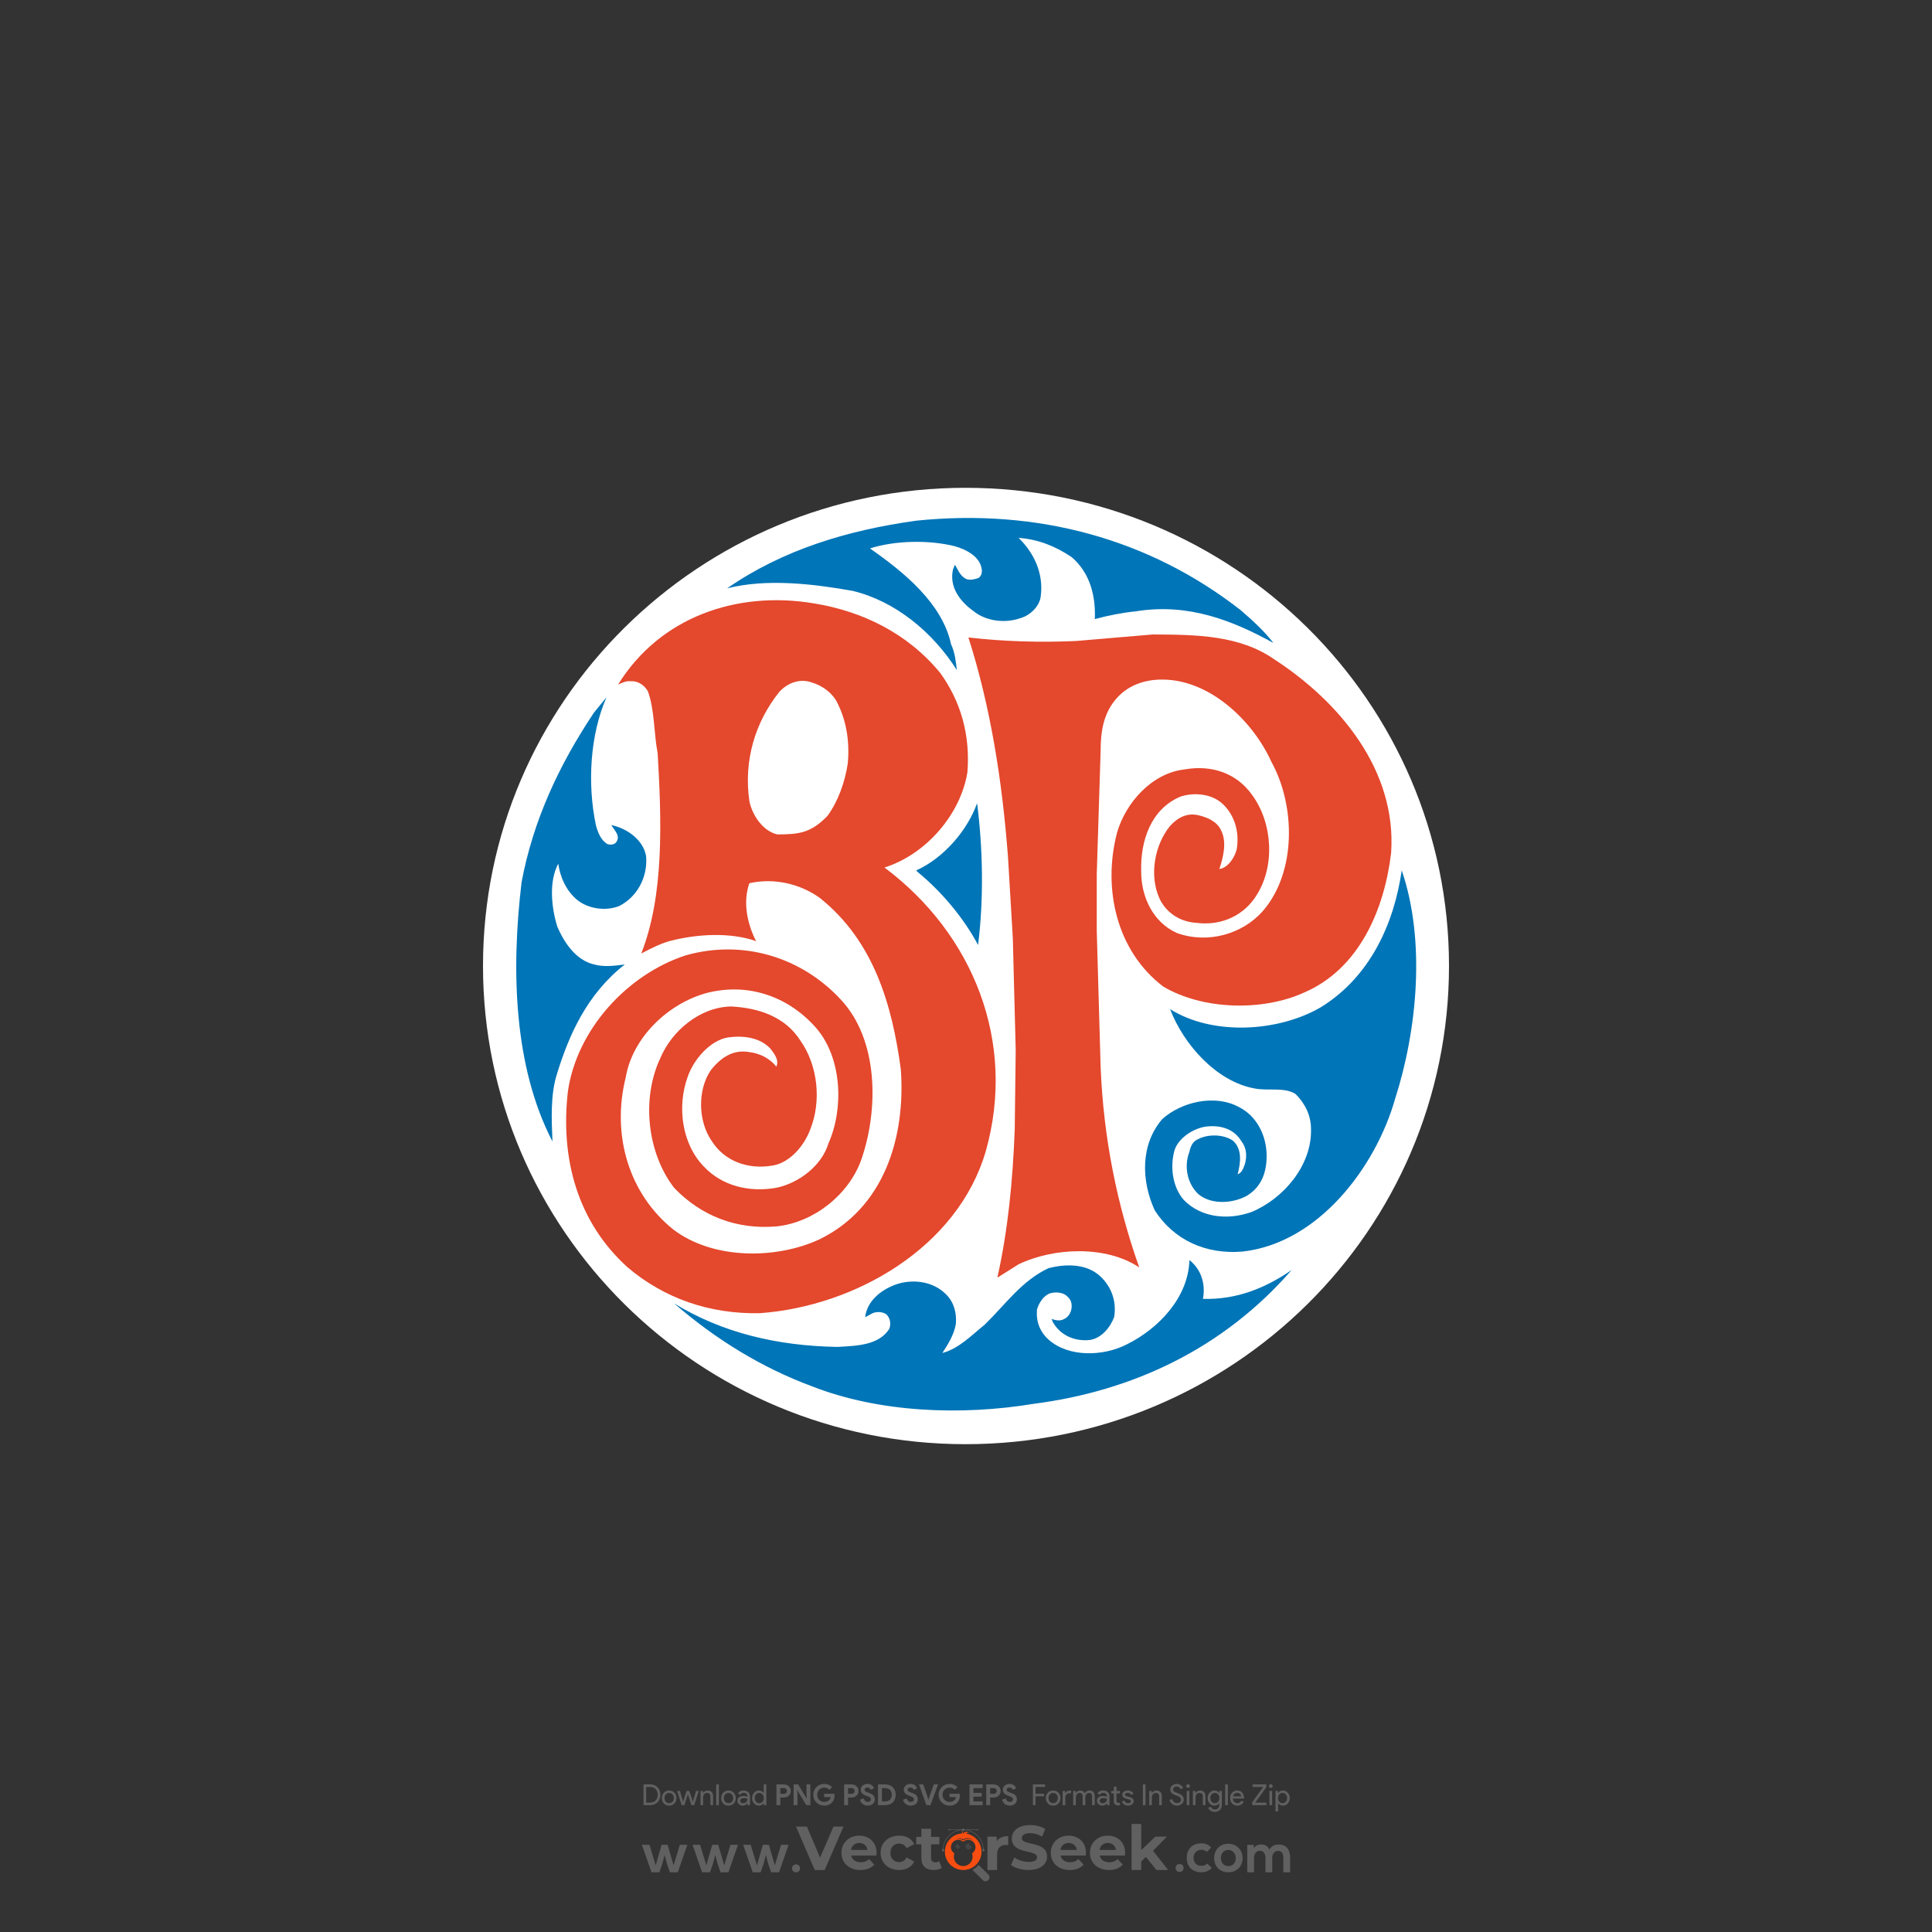 <?xml version="1.0" encoding="iso-8859-1"?>
<!-- Generator: Adobe Illustrator 25.2.0, SVG Export Plug-In . SVG Version: 6.00 Build 0)  -->
<svg version="1.1" id="Layer_1" xmlns="http://www.w3.org/2000/svg" xmlns:xlink="http://www.w3.org/1999/xlink" x="0px" y="0px"
	 viewBox="0 0 1000 1000" style="enable-background:new 0 0 1000 1000;" xml:space="preserve">
<rect x="0" y="0" width="1000" height="1000" fill="#333333" stroke="none"/>
<g id="watermark">
	<g>
		<g>
			<g>
				<g>
					<polygon style="fill:#606060;" points="436.588,945.438 426.857,967.917 421.719,967.917 412.021,945.438 417.641,945.438 
						424.481,961.495 431.417,945.438 					"/>
				</g>
				<g>
					<path style="fill:#606060;" d="M453.638,960.435h-13.07c0.481,2.152,2.312,3.468,4.946,3.468c1.83,0,3.147-0.546,4.335-1.67
						l2.665,2.89c-1.606,1.831-4.014,2.794-7.129,2.794c-5.973,0-9.859-3.757-9.859-8.896c0-5.17,3.95-8.895,9.217-8.895
						c5.073,0,8.992,3.404,8.992,8.96C453.734,959.472,453.67,960.018,453.638,960.435 M440.503,957.513h8.51
						c-0.354-2.184-1.992-3.597-4.239-3.597C442.494,953.916,440.856,955.297,440.503,957.513"/>
				</g>
				<g>
					<path style="fill:#606060;" d="M455.787,959.022c0-5.202,4.014-8.895,9.634-8.895c3.629,0,6.487,1.574,7.739,4.4l-3.886,2.087
						c-0.932-1.638-2.312-2.376-3.886-2.376c-2.537,0-4.528,1.766-4.528,4.785c0,3.019,1.991,4.785,4.528,4.785
						c1.574,0,2.954-0.707,3.886-2.376l3.886,2.119c-1.252,2.762-4.111,4.367-7.739,4.367
						C459.801,967.917,455.787,964.225,455.787,959.022"/>
				</g>
				<g>
					<path style="fill:#606060;" d="M487.449,966.826c-1.028,0.739-2.537,1.092-4.079,1.092c-4.078,0-6.455-2.087-6.455-6.198
						v-7.097h-2.666v-3.854h2.666v-4.206h5.01v4.206h4.303v3.854h-4.303v7.033c0,1.477,0.802,2.28,2.151,2.28
						c0.738,0,1.477-0.224,2.023-0.642L487.449,966.826z"/>
				</g>
			</g>
			<g>
				<path style="fill:#606060;" d="M521.829,950.383v4.624c-0.417-0.032-0.738-0.064-1.124-0.064c-2.761,0-4.592,1.509-4.592,4.817
					v8.157h-5.01V950.64h4.785v2.28C517.109,951.25,519.164,950.383,521.829,950.383"/>
			</g>
			<g>
				<path style="fill:#606060;" d="M523.274,965.316l1.766-3.918c1.895,1.381,4.721,2.344,7.418,2.344
					c3.083,0,4.335-1.028,4.335-2.409c0-4.207-13.07-1.316-13.07-9.666c0-3.821,3.083-7.001,9.473-7.001
					c2.826,0,5.716,0.674,7.804,1.991l-1.606,3.95c-2.087-1.188-4.239-1.766-6.23-1.766c-3.083,0-4.271,1.156-4.271,2.569
					c0,4.143,13.07,1.284,13.07,9.538c0,3.758-3.115,6.969-9.537,6.969C528.861,967.917,525.265,966.858,523.274,965.316"/>
			</g>
			<g>
				<path style="fill:#606060;" d="M562,960.435h-13.07c0.481,2.152,2.312,3.468,4.946,3.468c1.83,0,3.147-0.546,4.335-1.67
					l2.666,2.89c-1.606,1.831-4.014,2.794-7.129,2.794c-5.973,0-9.859-3.757-9.859-8.896c0-5.17,3.95-8.895,9.216-8.895
					c5.074,0,8.992,3.404,8.992,8.96C562.097,959.472,562.032,960.018,562,960.435 M548.865,957.513h8.51
					c-0.353-2.184-1.991-3.597-4.239-3.597C550.856,953.916,549.219,955.297,548.865,957.513"/>
			</g>
			<g>
				<path style="fill:#606060;" d="M582.261,960.435h-13.07c0.481,2.152,2.312,3.468,4.945,3.468c1.831,0,3.147-0.546,4.335-1.67
					l2.666,2.89c-1.606,1.831-4.014,2.794-7.129,2.794c-5.973,0-9.859-3.757-9.859-8.896c0-5.17,3.95-8.895,9.217-8.895
					c5.074,0,8.992,3.404,8.992,8.96C582.358,959.472,582.294,960.018,582.261,960.435 M569.127,957.513h8.51
					c-0.353-2.184-1.991-3.597-4.239-3.597C571.118,953.916,569.48,955.297,569.127,957.513"/>
			</g>
			<g>
				<polygon style="fill:#606060;" points="593.114,961.141 590.705,963.518 590.705,967.917 585.696,967.917 585.696,944.09 
					590.705,944.09 590.705,957.577 598.027,950.64 604,950.64 596.807,957.962 604.642,967.917 598.573,967.917 				"/>
			</g>
			<g>
				<path style="fill:#606060;" d="M511.552,970.267L511.552,970.267l-5.005-5.005c-0.762,0.89-1.668,1.651-2.684,2.247
					c-0.162,0.12-0.326,0.238-0.495,0.348l5.297,5.297c0.797,0.797,2.09,0.797,2.888,0
					C512.349,972.357,512.349,971.064,511.552,970.267"/>
			</g>
			<g>
				<path style="fill:#F84D10;" d="M499.972,949.065c0.386-0.303,0.866-0.492,1.395-0.492c0.073,0,0.146,0.004,0.217,0.01
					c-0.375-0.274-0.837-0.436-1.337-0.436c-0.691,0-1.301,0.315-1.718,0.802c-0.089,0-0.175,0.01-0.264,0.013
					c0.069-0.134,0.112-0.284,0.112-0.446c0-0.409-0.25-0.76-0.605-0.908c0.152,0.221,0.242,0.489,0.242,0.778
					c0,0.214-0.053,0.415-0.141,0.596c-4.918,0.351-8.802,4.442-8.802,9.45c0,5.238,4.246,9.484,9.485,9.484
					c5.239,0,9.485-4.246,9.485-9.484C508.042,953.676,504.537,949.75,499.972,949.065 M496.471,951.536
					c0.761,0,1.477,0.196,2.099,0.541c0.654-0.428,1.435-0.677,2.273-0.677c1.244,0,2.359,0.547,3.121,1.411
					c-0.762-0.664-1.757-1.067-2.847-1.067c-0.785,0-1.523,0.21-2.159,0.576c-0.139,0.08-0.273,0.167-0.401,0.262
					c-0.114-0.083-0.233-0.163-0.357-0.235c-0.646-0.383-1.4-0.602-2.205-0.602c-0.525,0-1.028,0.094-1.495,0.266
					C495.092,951.708,495.762,951.536,496.471,951.536 M503.101,959.31c0.201,0.533,0.316,1.109,0.316,1.713
					c0,2.685-2.176,4.86-4.861,4.86c-2.684,0-4.86-2.176-4.86-4.86c0-0.604,0.115-1.179,0.316-1.713
					c-1.085-0.668-1.811-1.863-1.811-3.23c0-2.095,1.699-3.794,3.794-3.794c0.988,0,1.886,0.381,2.561,1
					c0.675-0.619,1.572-1,2.561-1c2.095,0,3.794,1.699,3.794,3.794C504.912,957.447,504.186,958.642,503.101,959.31"/>
			</g>
			<g>
				<path style="fill:#444444;" d="M502.916,955.745c0,0.87-0.706,1.576-1.576,1.576c-0.869,0-1.576-0.707-1.576-1.576
					c0-0.869,0.706-1.576,1.576-1.576c0.177,0,0.344,0.03,0.503,0.082c-0.052,0.109-0.079,0.231-0.079,0.358
					c0,0.478,0.387,0.865,0.865,0.865c0.088,0,0.174-0.013,0.256-0.038C502.904,955.535,502.916,955.639,502.916,955.745"/>
			</g>
			<g>
				<path style="fill:#444444;" d="M496.947,955.745c0,0.658-0.534,1.192-1.192,1.192c-0.658,0-1.192-0.534-1.192-1.192
					s0.534-1.192,1.192-1.192c0.133,0,0.26,0.022,0.38,0.062c-0.04,0.082-0.06,0.175-0.06,0.271c0,0.361,0.293,0.654,0.654,0.654
					c0.067,0,0.132-0.01,0.193-0.029C496.938,955.586,496.947,955.665,496.947,955.745"/>
			</g>
			<g>
				<g>
					<g>
						<rect x="487.589" y="957.09" style="fill:#606060;" width="1.077" height="1.077"/>
					</g>
					<g>
						<rect x="508.448" y="957.09" style="fill:#606060;" width="1.077" height="1.077"/>
					</g>
					<g>
						<path style="fill:#606060;" d="M509.109,957.531h-0.245c0-5.683-4.624-10.307-10.307-10.307
							c-5.683,0-10.307,4.624-10.307,10.307h-0.245c0-2.819,1.098-5.468,3.091-7.461c1.993-1.993,4.643-3.091,7.461-3.091
							c2.819,0,5.469,1.098,7.462,3.091C508.011,952.062,509.109,954.712,509.109,957.531"/>
					</g>
				</g>
				<g>
					<rect x="498.018" y="946.562" style="fill:#606060;" width="1.077" height="1.077"/>
				</g>
				<g>
					<rect x="491.163" y="946.979" style="fill:#606060;" width="14.788" height="0.245"/>
				</g>
				<g>
					<path style="fill:#606060;" d="M491.555,947.15c0,0.189-0.153,0.343-0.343,0.343c-0.189,0-0.343-0.154-0.343-0.343
						s0.153-0.343,0.343-0.343C491.401,946.807,491.555,946.961,491.555,947.15"/>
				</g>
				<g>
					<path style="fill:#606060;" d="M506.293,947.15c0,0.189-0.153,0.343-0.343,0.343c-0.189,0-0.343-0.154-0.343-0.343
						s0.153-0.343,0.343-0.343C506.14,946.807,506.293,946.961,506.293,947.15"/>
				</g>
			</g>
		</g>
		<g>
			<path style="fill:#606060;" d="M612.624,966.854c0,2.729-4.136,2.729-4.136,0C608.487,964.128,612.624,964.128,612.624,966.854z"
				/>
		</g>
		<g>
			<g>
				<g>
					<path style="fill:#606060;" d="M345.544,954.85l3.102,10.653l3.246-10.653h3.877l-4.94,14.245h-4.078l-1.465-4.193l-1.264-4.74
						l-1.263,4.74l-1.465,4.193h-4.078l-4.968-14.245h3.905l3.246,10.653l3.073-10.653H345.544z"/>
				</g>
				<g>
					<path style="fill:#606060;" d="M371.748,954.85l3.102,10.653l3.246-10.653h3.877l-4.94,14.245h-4.078l-1.465-4.193l-1.263-4.74
						l-1.264,4.74l-1.465,4.193h-4.078l-4.968-14.245h3.905l3.246,10.653l3.073-10.653H371.748z"/>
				</g>
				<g>
					<path style="fill:#606060;" d="M397.952,954.85l3.102,10.653l3.246-10.653h3.877l-4.94,14.245h-4.078l-1.465-4.193l-1.264-4.74
						l-1.263,4.74l-1.465,4.193h-4.078l-4.968-14.245h3.905l3.246,10.653l3.073-10.653H397.952z"/>
				</g>
			</g>
			<g>
				<path style="fill:#606060;" d="M414.089,967.048c0,2.729-4.136,2.729-4.136,0C409.953,964.321,414.089,964.321,414.089,967.048z
					"/>
			</g>
			<g>
				<path style="fill:#606060;" d="M627.243,966.854c-1.637,1.609-3.358,2.24-5.455,2.24c-4.106,0-7.525-2.469-7.525-7.494
					c0-5.025,3.419-7.497,7.525-7.497c2.011,0,3.561,0.575,5.112,2.097l-2.212,2.327c-0.832-0.748-1.866-1.12-2.841-1.12
					c-2.355,0-4.078,1.723-4.078,4.193c0,2.698,1.838,4.134,4.02,4.134c1.12,0,2.24-0.316,3.101-1.176L627.243,966.854z"/>
			</g>
			<g>
				<path style="fill:#606060;" d="M643.159,961.715c0,4.078-2.785,7.38-7.38,7.38c-4.595,0-7.352-3.302-7.352-7.38
					c0-4.05,2.815-7.38,7.324-7.38C640.26,954.335,643.159,957.665,643.159,961.715z M631.931,961.715
					c0,2.154,1.293,4.165,3.849,4.165c2.556,0,3.849-2.011,3.849-4.165c0-2.125-1.494-4.193-3.849-4.193
					C633.252,957.522,631.931,959.589,631.931,961.715z"/>
			</g>
			<g>
				<path style="fill:#606060;" d="M655.001,969.094v-7.581c0-1.868-0.977-3.561-2.902-3.561c-1.894,0-3.014,1.693-3.014,3.561
					v7.581h-3.505v-14.186h3.246l0.26,1.723c0.746-1.436,2.383-1.952,3.732-1.952c1.695,0,3.391,0.69,4.193,2.642
					c1.265-2.011,2.902-2.586,4.74-2.586c4.02,0,6.002,2.472,6.002,6.72v7.639h-3.505v-7.639c0-1.866-0.774-3.447-2.67-3.447
					c-1.894,0-3.073,1.637-3.073,3.505v7.581H655.001z"/>
			</g>
		</g>
	</g>
	<g>
		<path style="fill:#606060;" d="M333.081,934.351v-10.75h3.288c1.642,0,2.96,0.495,3.956,1.486s1.494,2.287,1.494,3.889
			c0,1.611-0.498,2.91-1.494,3.896c-0.996,0.985-2.314,1.479-3.956,1.479H333.081z M334.462,924.922v8.107h1.907
			c1.251,0,2.237-0.357,2.958-1.073s1.081-1.709,1.081-2.98c0-1.262-0.36-2.252-1.081-2.973s-1.707-1.081-2.958-1.081H334.462z"/>
		<path style="fill:#606060;" d="M342.57,930.672c0-1.131,0.355-2.066,1.066-2.808c0.721-0.74,1.626-1.111,2.718-1.111
			c1.091,0,1.992,0.371,2.703,1.111c0.721,0.741,1.081,1.677,1.081,2.808c0,1.142-0.36,2.077-1.081,2.808
			c-0.711,0.741-1.612,1.111-2.703,1.111c-1.091,0-1.997-0.37-2.718-1.111C342.925,932.739,342.57,931.804,342.57,930.672z
			 M343.952,930.672c0,0.791,0.23,1.432,0.69,1.922s1.031,0.736,1.712,0.736s1.251-0.246,1.711-0.736s0.691-1.131,0.691-1.922
			c0-0.78-0.23-1.416-0.691-1.906c-0.471-0.501-1.041-0.751-1.711-0.751c-0.671,0-1.241,0.25-1.712,0.751
			C344.182,929.256,343.952,929.892,343.952,930.672z"/>
		<path style="fill:#606060;" d="M361.668,926.993l-2.372,7.357h-1.412l-1.832-5.646l-1.817,5.646h-1.396l-2.372-7.357h1.441
			l1.637,5.556h0.015l1.817-5.556h1.426l1.817,5.556h0.015l1.622-5.556H361.668z"/>
		<path style="fill:#606060;" d="M362.569,926.993h1.321v1.021h0.06c0.21-0.36,0.533-0.661,0.968-0.901s0.888-0.36,1.359-0.36
			c0.901,0,1.594,0.258,2.08,0.773c0.485,0.516,0.728,1.249,0.728,2.2v4.624h-1.381v-4.534c-0.03-1.201-0.636-1.802-1.816-1.802
			c-0.551,0-1.011,0.223-1.381,0.668c-0.371,0.445-0.556,0.979-0.556,1.599v4.069h-1.381V926.993z"/>
		<path style="fill:#606060;" d="M372.088,923.601v10.75h-1.381v-10.75H372.088z"/>
		<path style="fill:#606060;" d="M373.275,930.672c0-1.131,0.355-2.066,1.066-2.808c0.721-0.74,1.626-1.111,2.718-1.111
			c1.091,0,1.992,0.371,2.703,1.111c0.721,0.741,1.081,1.677,1.081,2.808c0,1.142-0.36,2.077-1.081,2.808
			c-0.711,0.741-1.612,1.111-2.703,1.111c-1.091,0-1.997-0.37-2.718-1.111C373.63,932.739,373.275,931.804,373.275,930.672z
			 M374.656,930.672c0,0.791,0.23,1.432,0.69,1.922s1.031,0.736,1.712,0.736s1.251-0.246,1.711-0.736s0.691-1.131,0.691-1.922
			c0-0.78-0.23-1.416-0.691-1.906c-0.471-0.501-1.041-0.751-1.711-0.751c-0.671,0-1.241,0.25-1.712,0.751
			C374.886,929.256,374.656,929.892,374.656,930.672z"/>
		<path style="fill:#606060;" d="M384.896,926.753c1.021,0,1.827,0.273,2.417,0.818c0.59,0.546,0.886,1.294,0.886,2.245v4.534
			h-1.321v-1.021h-0.06c-0.57,0.841-1.331,1.261-2.282,1.261c-0.811,0-1.489-0.24-2.034-0.721c-0.546-0.48-0.818-1.081-0.818-1.802
			c0-0.761,0.288-1.366,0.863-1.816c0.576-0.451,1.344-0.676,2.305-0.676c0.821,0,1.496,0.15,2.027,0.45v-0.315
			c0-0.48-0.19-0.888-0.57-1.224c-0.381-0.335-0.826-0.503-1.336-0.503c-0.771,0-1.381,0.325-1.832,0.977l-1.216-0.767
			C382.594,927.233,383.585,926.753,384.896,926.753z M383.109,932.099c0,0.36,0.152,0.66,0.458,0.9
			c0.305,0.24,0.663,0.36,1.074,0.36c0.58,0,1.098-0.215,1.554-0.646c0.456-0.43,0.683-0.936,0.683-1.517
			c-0.43-0.34-1.031-0.51-1.802-0.51c-0.561,0-1.028,0.135-1.404,0.405C383.297,931.362,383.109,931.698,383.109,932.099z"/>
		<path style="fill:#606060;" d="M392.764,934.591c-0.961,0-1.787-0.38-2.478-1.141c-0.681-0.771-1.021-1.697-1.021-2.778
			s0.34-2.007,1.021-2.777c0.69-0.761,1.517-1.142,2.478-1.142c0.541,0,1.033,0.115,1.479,0.346s0.789,0.535,1.029,0.916h0.06
			l-0.06-1.021v-3.393h1.381v10.75h-1.321v-1.021h-0.06c-0.24,0.38-0.583,0.686-1.029,0.915
			C393.797,934.476,393.305,934.591,392.764,934.591z M392.989,933.33c0.681,0,1.236-0.246,1.667-0.736
			c0.45-0.49,0.676-1.131,0.676-1.922c0-0.771-0.226-1.406-0.676-1.906c-0.44-0.501-0.996-0.751-1.667-0.751
			c-0.661,0-1.216,0.25-1.667,0.751c-0.451,0.5-0.676,1.136-0.676,1.906c0,0.781,0.225,1.417,0.676,1.907
			C391.773,933.079,392.329,933.33,392.989,933.33z"/>
		<path style="fill:#606060;" d="M401.876,934.351v-10.75h3.784c0.51,0,0.988,0.082,1.434,0.247
			c0.445,0.166,0.833,0.398,1.164,0.698c0.331,0.301,0.591,0.658,0.781,1.074c0.19,0.415,0.286,0.873,0.286,1.373
			c0,0.511-0.095,0.974-0.286,1.39c-0.19,0.415-0.45,0.772-0.781,1.073c-0.33,0.3-0.718,0.533-1.164,0.698s-0.923,0.247-1.434,0.247
			h-1.757v3.949H401.876z M405.689,928.48c0.531,0,0.931-0.15,1.201-0.451c0.271-0.3,0.405-0.646,0.405-1.036
			c0-0.189-0.032-0.375-0.097-0.555c-0.065-0.181-0.166-0.338-0.3-0.474c-0.135-0.135-0.303-0.242-0.503-0.322
			s-0.435-0.12-0.706-0.12h-1.787v2.958H405.689z"/>
		<path style="fill:#606060;" d="M410.764,923.601h2.357l4.324,7.207h0.12l-0.12-2.072v-5.135h2.012v10.75h-2.132l-4.564-7.612
			h-0.12l0.12,2.072v5.54h-1.997V923.601z"/>
		<path style="fill:#606060;" d="M426.574,928.45h5.27c0.03,0.12,0.055,0.265,0.075,0.436c0.02,0.17,0.03,0.34,0.03,0.51
			c0,0.691-0.105,1.342-0.315,1.952c-0.21,0.61-0.541,1.156-0.991,1.637c-0.48,0.511-1.056,0.906-1.727,1.187
			c-0.671,0.279-1.437,0.42-2.297,0.42c-0.781,0-1.517-0.141-2.207-0.42c-0.691-0.28-1.292-0.671-1.802-1.172
			c-0.511-0.5-0.916-1.093-1.216-1.779c-0.3-0.686-0.45-1.434-0.45-2.244s0.15-1.559,0.45-2.245c0.3-0.686,0.706-1.278,1.216-1.779
			c0.51-0.5,1.111-0.891,1.802-1.171c0.69-0.28,1.426-0.42,2.207-0.42c0.871,0,1.649,0.15,2.334,0.45
			c0.686,0.301,1.274,0.716,1.764,1.246l-1.396,1.366c-0.351-0.37-0.741-0.653-1.171-0.848c-0.43-0.195-0.946-0.293-1.546-0.293
			c-0.49,0-0.956,0.088-1.396,0.263c-0.441,0.175-0.826,0.423-1.156,0.743c-0.331,0.32-0.593,0.708-0.789,1.163
			c-0.195,0.456-0.292,0.964-0.292,1.524s0.098,1.068,0.292,1.523c0.195,0.456,0.46,0.844,0.796,1.164s0.723,0.568,1.164,0.743
			s0.911,0.263,1.412,0.263c0.57,0,1.053-0.083,1.449-0.248s0.733-0.377,1.014-0.638c0.2-0.181,0.373-0.408,0.518-0.684
			c0.145-0.274,0.258-0.583,0.338-0.923h-3.378V928.45z"/>
		<path style="fill:#606060;" d="M436.934,934.351v-10.75h3.784c0.51,0,0.988,0.082,1.434,0.247
			c0.445,0.166,0.833,0.398,1.164,0.698c0.331,0.301,0.591,0.658,0.781,1.074c0.19,0.415,0.286,0.873,0.286,1.373
			c0,0.511-0.095,0.974-0.286,1.39c-0.19,0.415-0.45,0.772-0.781,1.073c-0.33,0.3-0.718,0.533-1.164,0.698s-0.923,0.247-1.434,0.247
			h-1.757v3.949H436.934z M440.747,928.48c0.531,0,0.931-0.15,1.201-0.451c0.271-0.3,0.405-0.646,0.405-1.036
			c0-0.189-0.032-0.375-0.097-0.555c-0.065-0.181-0.166-0.338-0.3-0.474c-0.135-0.135-0.303-0.242-0.503-0.322
			s-0.435-0.12-0.706-0.12h-1.787v2.958H440.747z"/>
		<path style="fill:#606060;" d="M449.11,934.591c-0.46,0-0.901-0.065-1.321-0.195s-0.806-0.325-1.156-0.585
			c-0.35-0.261-0.655-0.578-0.916-0.954c-0.261-0.375-0.466-0.812-0.616-1.313l1.907-0.751c0.14,0.541,0.385,0.989,0.736,1.344
			c0.35,0.355,0.811,0.533,1.381,0.533c0.21,0,0.413-0.027,0.608-0.083c0.195-0.055,0.37-0.135,0.525-0.24
			c0.155-0.104,0.278-0.237,0.368-0.397c0.09-0.16,0.135-0.346,0.135-0.556c0-0.2-0.035-0.38-0.105-0.54s-0.188-0.311-0.353-0.451
			c-0.166-0.14-0.381-0.274-0.646-0.405c-0.265-0.13-0.593-0.265-0.983-0.405l-0.661-0.24c-0.29-0.1-0.583-0.234-0.878-0.405
			c-0.295-0.17-0.563-0.375-0.804-0.615s-0.438-0.523-0.593-0.849c-0.155-0.325-0.233-0.693-0.233-1.104
			c0-0.42,0.083-0.813,0.248-1.179c0.165-0.365,0.4-0.686,0.706-0.961c0.305-0.275,0.67-0.49,1.096-0.646
			c0.426-0.155,0.898-0.232,1.419-0.232c0.541,0,1.008,0.072,1.404,0.218c0.396,0.145,0.73,0.33,1.006,0.556
			c0.275,0.225,0.498,0.473,0.668,0.743c0.17,0.27,0.295,0.525,0.375,0.766l-1.787,0.75c-0.1-0.3-0.283-0.57-0.548-0.811
			s-0.628-0.36-1.088-0.36c-0.441,0-0.806,0.103-1.096,0.308c-0.291,0.206-0.436,0.474-0.436,0.804c0,0.32,0.14,0.593,0.42,0.818
			c0.28,0.225,0.726,0.442,1.336,0.653l0.676,0.225c0.43,0.15,0.823,0.323,1.179,0.519c0.355,0.195,0.661,0.428,0.916,0.698
			c0.255,0.27,0.451,0.578,0.585,0.923c0.135,0.346,0.203,0.743,0.203,1.193c0,0.562-0.113,1.044-0.338,1.449
			c-0.226,0.405-0.513,0.738-0.863,0.999c-0.351,0.26-0.746,0.455-1.187,0.585S449.53,934.591,449.11,934.591z"/>
		<path style="fill:#606060;" d="M454.455,923.601h3.633c0.851,0,1.617,0.13,2.297,0.391c0.681,0.26,1.261,0.628,1.742,1.104
			c0.48,0.475,0.848,1.043,1.104,1.704c0.255,0.66,0.383,1.386,0.383,2.177c0,0.801-0.127,1.531-0.383,2.192
			c-0.255,0.66-0.623,1.226-1.104,1.696s-1.061,0.836-1.742,1.096c-0.681,0.261-1.447,0.391-2.297,0.391h-3.633V923.601z
			 M457.999,932.429c0.59,0,1.111-0.083,1.562-0.248c0.45-0.165,0.826-0.397,1.126-0.698c0.3-0.3,0.525-0.662,0.676-1.088
			c0.15-0.426,0.225-0.898,0.225-1.419s-0.075-0.993-0.225-1.419c-0.15-0.426-0.375-0.788-0.676-1.089
			c-0.3-0.3-0.676-0.532-1.126-0.698c-0.451-0.165-0.971-0.247-1.562-0.247h-1.517v6.906H457.999z"/>
		<path style="fill:#606060;" d="M471.391,934.591c-0.46,0-0.901-0.065-1.321-0.195s-0.806-0.325-1.156-0.585
			c-0.35-0.261-0.655-0.578-0.916-0.954c-0.261-0.375-0.466-0.812-0.616-1.313l1.907-0.751c0.14,0.541,0.385,0.989,0.736,1.344
			c0.35,0.355,0.811,0.533,1.381,0.533c0.21,0,0.413-0.027,0.608-0.083c0.195-0.055,0.37-0.135,0.525-0.24
			c0.155-0.104,0.278-0.237,0.368-0.397c0.09-0.16,0.135-0.346,0.135-0.556c0-0.2-0.035-0.38-0.105-0.54s-0.188-0.311-0.353-0.451
			c-0.166-0.14-0.381-0.274-0.646-0.405c-0.265-0.13-0.593-0.265-0.983-0.405l-0.661-0.24c-0.29-0.1-0.583-0.234-0.878-0.405
			c-0.295-0.17-0.563-0.375-0.804-0.615s-0.438-0.523-0.593-0.849c-0.155-0.325-0.233-0.693-0.233-1.104
			c0-0.42,0.083-0.813,0.248-1.179c0.165-0.365,0.4-0.686,0.706-0.961c0.305-0.275,0.67-0.49,1.096-0.646
			c0.426-0.155,0.898-0.232,1.419-0.232c0.541,0,1.008,0.072,1.404,0.218c0.396,0.145,0.73,0.33,1.006,0.556
			c0.275,0.225,0.498,0.473,0.668,0.743c0.17,0.27,0.295,0.525,0.375,0.766l-1.787,0.75c-0.1-0.3-0.283-0.57-0.548-0.811
			s-0.628-0.36-1.088-0.36c-0.441,0-0.806,0.103-1.096,0.308c-0.291,0.206-0.436,0.474-0.436,0.804c0,0.32,0.14,0.593,0.42,0.818
			c0.28,0.225,0.726,0.442,1.336,0.653l0.676,0.225c0.43,0.15,0.823,0.323,1.179,0.519c0.355,0.195,0.661,0.428,0.916,0.698
			c0.255,0.27,0.451,0.578,0.585,0.923c0.135,0.346,0.203,0.743,0.203,1.193c0,0.562-0.113,1.044-0.338,1.449
			c-0.226,0.405-0.513,0.738-0.863,0.999c-0.351,0.26-0.746,0.455-1.187,0.585S471.811,934.591,471.391,934.591z"/>
		<path style="fill:#606060;" d="M475.685,923.601h2.192l2.222,6.471l0.391,1.382h0.12l0.42-1.382l2.312-6.471h2.192l-3.918,10.75
			h-2.132L475.685,923.601z"/>
		<path style="fill:#606060;" d="M491.45,928.45h5.27c0.03,0.12,0.055,0.265,0.075,0.436c0.02,0.17,0.03,0.34,0.03,0.51
			c0,0.691-0.105,1.342-0.315,1.952c-0.21,0.61-0.541,1.156-0.991,1.637c-0.48,0.511-1.056,0.906-1.727,1.187
			c-0.671,0.279-1.437,0.42-2.297,0.42c-0.781,0-1.517-0.141-2.207-0.42c-0.691-0.28-1.292-0.671-1.802-1.172
			c-0.511-0.5-0.916-1.093-1.216-1.779c-0.3-0.686-0.45-1.434-0.45-2.244s0.15-1.559,0.45-2.245c0.3-0.686,0.706-1.278,1.216-1.779
			c0.51-0.5,1.111-0.891,1.802-1.171c0.69-0.28,1.426-0.42,2.207-0.42c0.871,0,1.649,0.15,2.334,0.45
			c0.686,0.301,1.274,0.716,1.764,1.246l-1.396,1.366c-0.351-0.37-0.741-0.653-1.171-0.848c-0.43-0.195-0.946-0.293-1.546-0.293
			c-0.49,0-0.956,0.088-1.396,0.263c-0.441,0.175-0.826,0.423-1.156,0.743c-0.331,0.32-0.593,0.708-0.789,1.163
			c-0.195,0.456-0.292,0.964-0.292,1.524s0.098,1.068,0.292,1.523c0.195,0.456,0.46,0.844,0.796,1.164s0.723,0.568,1.164,0.743
			s0.911,0.263,1.412,0.263c0.57,0,1.053-0.083,1.449-0.248s0.733-0.377,1.014-0.638c0.2-0.181,0.373-0.408,0.518-0.684
			c0.145-0.274,0.258-0.583,0.338-0.923h-3.378V928.45z"/>
		<path style="fill:#606060;" d="M503.837,925.522v2.492h4.309v1.922h-4.309v2.492h4.789v1.922h-6.816v-10.75h6.816v1.922H503.837z"
			/>
		<path style="fill:#606060;" d="M510.487,934.351v-10.75h3.783c0.511,0,0.988,0.082,1.435,0.247
			c0.445,0.166,0.833,0.398,1.163,0.698c0.33,0.301,0.591,0.658,0.781,1.074c0.189,0.415,0.285,0.873,0.285,1.373
			c0,0.511-0.096,0.974-0.285,1.39c-0.19,0.415-0.451,0.772-0.781,1.073c-0.33,0.3-0.718,0.533-1.163,0.698
			c-0.446,0.165-0.924,0.247-1.435,0.247h-1.756v3.949H510.487z M514.301,928.48c0.53,0,0.931-0.15,1.201-0.451
			c0.271-0.3,0.405-0.646,0.405-1.036c0-0.189-0.032-0.375-0.098-0.555c-0.065-0.181-0.165-0.338-0.3-0.474
			c-0.136-0.135-0.303-0.242-0.503-0.322s-0.436-0.12-0.706-0.12h-1.786v2.958H514.301z"/>
		<path style="fill:#606060;" d="M522.664,934.591c-0.461,0-0.9-0.065-1.321-0.195c-0.42-0.13-0.806-0.325-1.156-0.585
			c-0.351-0.261-0.655-0.578-0.916-0.954c-0.26-0.375-0.465-0.812-0.615-1.313l1.907-0.751c0.14,0.541,0.385,0.989,0.735,1.344
			c0.351,0.355,0.811,0.533,1.381,0.533c0.211,0,0.413-0.027,0.608-0.083c0.195-0.055,0.37-0.135,0.525-0.24
			c0.155-0.104,0.278-0.237,0.368-0.397s0.135-0.346,0.135-0.556c0-0.2-0.035-0.38-0.104-0.54c-0.07-0.16-0.188-0.311-0.354-0.451
			c-0.165-0.14-0.38-0.274-0.646-0.405c-0.266-0.13-0.593-0.265-0.983-0.405l-0.66-0.24c-0.291-0.1-0.584-0.234-0.879-0.405
			c-0.295-0.17-0.562-0.375-0.803-0.615s-0.438-0.523-0.594-0.849s-0.232-0.693-0.232-1.104c0-0.42,0.083-0.813,0.248-1.179
			s0.4-0.686,0.705-0.961c0.306-0.275,0.671-0.49,1.097-0.646c0.425-0.155,0.898-0.232,1.419-0.232c0.54,0,1.008,0.072,1.403,0.218
			c0.396,0.145,0.73,0.33,1.006,0.556c0.275,0.225,0.498,0.473,0.668,0.743c0.171,0.27,0.296,0.525,0.376,0.766l-1.787,0.75
			c-0.1-0.3-0.282-0.57-0.548-0.811s-0.628-0.36-1.089-0.36c-0.44,0-0.806,0.103-1.096,0.308c-0.29,0.206-0.436,0.474-0.436,0.804
			c0,0.32,0.141,0.593,0.421,0.818c0.28,0.225,0.726,0.442,1.336,0.653l0.676,0.225c0.43,0.15,0.823,0.323,1.179,0.519
			c0.354,0.195,0.66,0.428,0.916,0.698c0.255,0.27,0.45,0.578,0.585,0.923c0.136,0.346,0.203,0.743,0.203,1.193
			c0,0.562-0.113,1.044-0.338,1.449c-0.226,0.405-0.514,0.738-0.863,0.999c-0.351,0.26-0.746,0.455-1.187,0.585
			S523.085,934.591,522.664,934.591z"/>
		<path style="fill:#606060;" d="M535.996,929.741v4.609h-1.381v-10.75h6.276v1.321h-4.896v3.528h4.415v1.291H535.996z"/>
		<path style="fill:#606060;" d="M541.341,930.672c0-1.131,0.355-2.066,1.066-2.808c0.721-0.74,1.627-1.111,2.718-1.111
			s1.991,0.371,2.702,1.111c0.721,0.741,1.081,1.677,1.081,2.808c0,1.142-0.36,2.077-1.081,2.808
			c-0.711,0.741-1.611,1.111-2.702,1.111s-1.997-0.37-2.718-1.111C541.696,932.739,541.341,931.804,541.341,930.672z
			 M542.723,930.672c0,0.791,0.23,1.432,0.69,1.922c0.461,0.49,1.031,0.736,1.712,0.736s1.251-0.246,1.712-0.736
			c0.46-0.49,0.69-1.131,0.69-1.922c0-0.78-0.23-1.416-0.69-1.906c-0.471-0.501-1.042-0.751-1.712-0.751
			c-0.671,0-1.241,0.25-1.712,0.751C542.953,929.256,542.723,929.892,542.723,930.672z"/>
		<path style="fill:#606060;" d="M551.4,934.351h-1.381v-7.357h1.321v1.201h0.06c0.141-0.39,0.429-0.723,0.863-0.998
			c0.436-0.275,0.864-0.413,1.284-0.413c0.4,0,0.74,0.061,1.021,0.181l-0.42,1.336c-0.17-0.07-0.44-0.105-0.811-0.105
			c-0.521,0-0.974,0.211-1.359,0.631c-0.385,0.421-0.578,0.911-0.578,1.472V934.351z"/>
		<path style="fill:#606060;" d="M556.851,934.351h-1.381v-7.357h1.321v1.021h0.06c0.211-0.36,0.533-0.661,0.969-0.901
			s0.868-0.36,1.299-0.36c0.54,0,1.016,0.126,1.427,0.376c0.41,0.25,0.71,0.596,0.9,1.036c0.61-0.941,1.456-1.412,2.537-1.412
			c0.851,0,1.507,0.261,1.967,0.781c0.461,0.521,0.691,1.261,0.691,2.222v4.595h-1.382v-4.384c0-0.691-0.125-1.188-0.375-1.494
			s-0.671-0.458-1.262-0.458c-0.53,0-0.976,0.226-1.336,0.676s-0.54,0.98-0.54,1.591v4.069h-1.382v-4.384
			c0-0.691-0.125-1.188-0.375-1.494c-0.251-0.306-0.671-0.458-1.262-0.458c-0.53,0-0.976,0.226-1.336,0.676s-0.541,0.98-0.541,1.591
			V934.351z"/>
		<path style="fill:#606060;" d="M570.979,926.753c1.021,0,1.826,0.273,2.417,0.818c0.591,0.546,0.886,1.294,0.886,2.245v4.534
			h-1.321v-1.021h-0.06c-0.571,0.841-1.332,1.261-2.282,1.261c-0.812,0-1.489-0.24-2.035-0.721c-0.545-0.48-0.818-1.081-0.818-1.802
			c0-0.761,0.288-1.366,0.864-1.816c0.575-0.451,1.344-0.676,2.305-0.676c0.82,0,1.496,0.15,2.026,0.45v-0.315
			c0-0.48-0.19-0.888-0.57-1.224c-0.381-0.335-0.826-0.503-1.336-0.503c-0.771,0-1.382,0.325-1.832,0.977l-1.217-0.767
			C568.677,927.233,569.668,926.753,570.979,926.753z M569.192,932.099c0,0.36,0.152,0.66,0.458,0.9s0.663,0.36,1.073,0.36
			c0.581,0,1.099-0.215,1.555-0.646c0.455-0.43,0.683-0.936,0.683-1.517c-0.431-0.34-1.031-0.51-1.802-0.51
			c-0.561,0-1.028,0.135-1.403,0.405C569.38,931.362,569.192,931.698,569.192,932.099z"/>
		<path style="fill:#606060;" d="M578.607,934.471c-0.601,0-1.099-0.186-1.494-0.556s-0.599-0.886-0.608-1.546v-4.114h-1.291v-1.262
			h1.291v-2.252h1.382v2.252h1.802v1.262h-1.802v3.663c0,0.491,0.095,0.824,0.285,0.999c0.189,0.175,0.405,0.263,0.646,0.263
			c0.11,0,0.218-0.013,0.322-0.038c0.105-0.024,0.203-0.058,0.293-0.098l0.436,1.231
			C579.508,934.405,579.088,934.471,578.607,934.471z"/>
		<path style="fill:#606060;" d="M586.788,932.309c0,0.641-0.28,1.182-0.841,1.622c-0.561,0.439-1.266,0.66-2.116,0.66
			c-0.741,0-1.392-0.192-1.952-0.578c-0.561-0.385-0.961-0.894-1.201-1.523l1.231-0.526c0.18,0.441,0.442,0.784,0.788,1.029
			c0.345,0.245,0.723,0.367,1.134,0.367c0.44,0,0.808-0.095,1.104-0.285c0.295-0.189,0.442-0.415,0.442-0.676
			c0-0.47-0.36-0.815-1.081-1.036l-1.261-0.314c-1.432-0.36-2.147-1.052-2.147-2.072c0-0.671,0.272-1.209,0.818-1.614
			s1.244-0.608,2.095-0.608c0.65,0,1.238,0.155,1.764,0.466c0.526,0.311,0.894,0.726,1.104,1.246l-1.23,0.511
			c-0.141-0.311-0.368-0.553-0.684-0.729c-0.315-0.175-0.668-0.263-1.059-0.263c-0.36,0-0.683,0.09-0.968,0.271
			c-0.285,0.18-0.429,0.4-0.429,0.66c0,0.421,0.396,0.721,1.187,0.901l1.111,0.285C586.058,930.462,586.788,931.197,586.788,932.309
			z"/>
		<path style="fill:#606060;" d="M592.913,934.351h-1.381v-10.75h1.381V934.351z"/>
		<path style="fill:#606060;" d="M594.835,926.993h1.321v1.021h0.06c0.211-0.36,0.533-0.661,0.969-0.901s0.889-0.36,1.359-0.36
			c0.9,0,1.594,0.258,2.079,0.773s0.729,1.249,0.729,2.2v4.624h-1.382v-4.534c-0.03-1.201-0.636-1.802-1.816-1.802
			c-0.551,0-1.012,0.223-1.382,0.668s-0.556,0.979-0.556,1.599v4.069h-1.381V926.993z"/>
		<path style="fill:#606060;" d="M612.702,931.482c0,0.941-0.346,1.697-1.036,2.268c-0.701,0.561-1.552,0.841-2.553,0.841
			c-0.891,0-1.677-0.26-2.357-0.78s-1.151-1.231-1.411-2.133l1.321-0.54c0.09,0.32,0.215,0.61,0.375,0.871
			c0.16,0.26,0.348,0.482,0.563,0.668c0.215,0.186,0.453,0.33,0.713,0.436c0.261,0.104,0.535,0.157,0.826,0.157
			c0.631,0,1.146-0.162,1.546-0.488c0.4-0.325,0.601-0.758,0.601-1.299c0-0.45-0.165-0.835-0.495-1.155
			c-0.311-0.311-0.891-0.61-1.741-0.901c-0.861-0.31-1.396-0.521-1.607-0.631c-1.141-0.58-1.711-1.436-1.711-2.567
			c0-0.79,0.315-1.466,0.945-2.026c0.641-0.561,1.427-0.841,2.357-0.841c0.82,0,1.531,0.21,2.132,0.631
			c0.601,0.41,1.001,0.926,1.201,1.546l-1.291,0.541c-0.12-0.4-0.357-0.733-0.713-0.999c-0.355-0.265-0.788-0.397-1.299-0.397
			c-0.541,0-0.996,0.149-1.366,0.45c-0.371,0.28-0.556,0.646-0.556,1.096c0,0.371,0.145,0.691,0.436,0.961
			c0.32,0.271,1.016,0.591,2.087,0.961c1.091,0.371,1.869,0.823,2.335,1.359C612.469,930.044,612.702,930.702,612.702,931.482z"/>
		<path style="fill:#606060;" d="M615.915,924.456c0,0.271-0.096,0.501-0.286,0.69c-0.189,0.19-0.42,0.285-0.69,0.285
			s-0.5-0.095-0.69-0.285c-0.19-0.189-0.285-0.42-0.285-0.69s0.095-0.5,0.285-0.69s0.42-0.285,0.69-0.285s0.501,0.095,0.69,0.285
			C615.819,923.956,615.915,924.186,615.915,924.456z M615.629,926.993v7.357h-1.381v-7.357H615.629z"/>
		<path style="fill:#606060;" d="M617.431,926.993h1.321v1.021h0.06c0.211-0.36,0.533-0.661,0.969-0.901s0.889-0.36,1.359-0.36
			c0.9,0,1.594,0.258,2.079,0.773s0.729,1.249,0.729,2.2v4.624h-1.382v-4.534c-0.03-1.201-0.636-1.802-1.816-1.802
			c-0.551,0-1.012,0.223-1.382,0.668s-0.556,0.979-0.556,1.599v4.069h-1.381V926.993z"/>
		<path style="fill:#606060;" d="M628.751,937.834c-0.41,0-0.796-0.053-1.156-0.158c-0.36-0.104-0.688-0.252-0.983-0.442
			c-0.295-0.19-0.548-0.416-0.758-0.676c-0.21-0.261-0.37-0.551-0.48-0.871l1.307-0.54c0.149,0.43,0.41,0.775,0.78,1.036
			c0.37,0.26,0.801,0.39,1.291,0.39c0.751,0,1.337-0.225,1.757-0.675c0.421-0.451,0.631-1.071,0.631-1.862v-0.705h-0.061
			c-0.26,0.39-0.613,0.697-1.059,0.923s-0.928,0.338-1.448,0.338c-0.961,0-1.787-0.375-2.478-1.126
			c-0.681-0.771-1.021-1.701-1.021-2.793c0-1.091,0.341-2.017,1.021-2.777c0.69-0.761,1.517-1.142,2.478-1.142
			c0.521,0,1.003,0.113,1.448,0.338c0.445,0.226,0.799,0.533,1.059,0.924h0.061v-1.021h1.321v7.042c0,1.181-0.336,2.107-1.006,2.777
			C630.773,937.493,629.872,937.834,628.751,937.834z M628.796,933.33c0.681,0,1.236-0.246,1.667-0.736
			c0.45-0.49,0.676-1.131,0.676-1.922c0-0.771-0.226-1.406-0.676-1.906c-0.44-0.501-0.996-0.751-1.667-0.751
			c-0.66,0-1.216,0.25-1.666,0.751c-0.45,0.5-0.676,1.136-0.676,1.906c0,0.781,0.226,1.417,0.676,1.907
			C627.58,933.079,628.136,933.33,628.796,933.33z"/>
		<path style="fill:#606060;" d="M635.522,923.601v10.75h-1.381v-10.75H635.522z"/>
		<path style="fill:#606060;" d="M640.433,934.591c-1.081,0-1.972-0.37-2.672-1.111c-0.701-0.74-1.052-1.676-1.052-2.808
			c0-1.121,0.341-2.054,1.021-2.8s1.552-1.119,2.612-1.119c1.091,0,1.96,0.354,2.605,1.059c0.646,0.706,0.968,1.694,0.968,2.966
			l-0.015,0.15h-5.78c0.02,0.721,0.26,1.301,0.721,1.741c0.46,0.44,1.011,0.661,1.651,0.661c0.881,0,1.571-0.44,2.072-1.321
			l1.23,0.601c-0.33,0.62-0.788,1.105-1.373,1.456C641.837,934.416,641.174,934.591,640.433,934.591z M638.226,929.786h4.22
			c-0.04-0.511-0.248-0.934-0.623-1.269c-0.376-0.335-0.879-0.503-1.51-0.503c-0.521,0-0.968,0.16-1.344,0.48
			C638.594,928.815,638.346,929.246,638.226,929.786z"/>
		<path style="fill:#606060;" d="M655.507,934.351h-7.387v-1.441l5.721-7.987h-5.48v-1.321h7.087v1.441l-5.721,7.987h5.78V934.351z"
			/>
		<path style="fill:#606060;" d="M658.735,924.456c0,0.271-0.096,0.501-0.286,0.69c-0.189,0.19-0.42,0.285-0.69,0.285
			s-0.5-0.095-0.69-0.285c-0.19-0.189-0.285-0.42-0.285-0.69s0.095-0.5,0.285-0.69s0.42-0.285,0.69-0.285s0.501,0.095,0.69,0.285
			C658.64,923.956,658.735,924.186,658.735,924.456z M658.449,926.993v7.357h-1.381v-7.357H658.449z"/>
		<path style="fill:#606060;" d="M664.08,934.591c-0.541,0-1.034-0.115-1.479-0.346c-0.445-0.229-0.788-0.535-1.028-0.915h-0.061
			l0.061,1.021v3.243h-1.382v-10.601h1.321v1.021h0.061c0.24-0.381,0.583-0.686,1.028-0.916s0.938-0.346,1.479-0.346
			c0.971,0,1.791,0.381,2.462,1.142c0.69,0.771,1.036,1.696,1.036,2.777c0,1.092-0.346,2.018-1.036,2.778
			C665.871,934.211,665.051,934.591,664.08,934.591z M663.854,933.33c0.66,0,1.216-0.251,1.666-0.751
			c0.451-0.49,0.676-1.126,0.676-1.907c0-0.771-0.225-1.406-0.676-1.906c-0.45-0.501-1.006-0.751-1.666-0.751
			c-0.671,0-1.231,0.25-1.682,0.751c-0.44,0.5-0.661,1.136-0.661,1.906c0,0.781,0.221,1.422,0.661,1.922
			C662.623,933.084,663.184,933.33,663.854,933.33z"/>
	</g>
</g>
<g>
</g>
<g>
	<path style="fill:#FFFFFF;" d="M499.743,747.509C638.121,747.509,750,636.656,750,499.944
		c0-136.713-111.879-247.453-250.257-247.453C361.882,252.491,250,363.232,250,499.944S361.883,747.509,499.743,747.509
		L499.743,747.509z"/>
	<path style="fill:#0075B7;" d="M642.119,315.773c5.993,5.193,12.004,10.55,16.984,17.016
		c-20.982-11.559-43.965-20.734-70.943-16.403c-7.478,0.777-14.489,2.163-21.481,4.052c0.508-12.019-2.499-23.939-11.983-32.073
		c-8.478-5.716-17.482-9.27-27.477-9.95c7.986,7.702,13.009,18.43,11.477,30.103c-0.481,5.187-5.477,10.031-10.476,11.416
		c-7.979,2.846-17.984,1.629-24.466-3.728c-6.991-5.024-12.501-12.454-10.489-21.443l1.013-2.499
		c1.487,2.499,2.486,5.524,5.467,7.244c2.011,1.056,4.493,0.359,6.508-0.25c1.499-0.791,1.984-2.414,1.984-3.897
		c-0.486-7.094-7.98-10.897-13.961-12.618c-13.503-3.371-30.989-3.024-43.991,1.127c17.498,12.183,37.468,28.433,41.979,49.622
		c2.012,4.252,2.486,8.83,2.985,13.327c-12.478-19.72-31.962-35.711-53.959-40.993c-20.468-3.625-44.436-6.483-64.932-1.295
		c28.989-20.065,62.448-30.099,97.906-35.026C537.214,263.024,595.15,279.095,642.119,315.773L642.119,315.773z"/>
	<path style="fill:#0075B7;" d="M313.923,360.907l-6.497,7.949c-17.971,26.91-31.462,55.707-37.456,87.765
		c-5.497,45.837-4.011,95.629,15.989,134.209c-0.5-11.242-1.015-23.509,1.996-33.89c6.481-21.453,15.96-42.465,35.458-57.755
		c-4.997,0.693-10.978,1.454-15.988,0c-9.492-2.263-15.473-11.438-18.971-19.555c-2.996-9.757-4.511-23.177,0.5-32.602
		c1,7.023,3.985,13.754,9.492,18.515c5.983,4.997,14.99,6.133,21.969,3.458c9.506-4.76,14.973-15.224,13.99-25.938
		c-1.499-8.466-9.993-14.362-17.988-16.002c1.5,2.665,4.998,5.606,2.499,8.91c-0.999,1.189-2.499,1.471-4.495,0.942
		c-3.499-2.069-4.997-6.145-5.997-9.853C303.914,405.537,305.443,380.192,313.923,360.907L313.923,360.907z"/>
	<path style="fill:#0075B7;" d="M505.741,415.722c-4.998,14.182-17.488,28.545-31.477,34.775l0.514,0.682
		c12.49,10.2,23.967,23.854,31.474,37.956C509.236,465.362,508.754,439.259,505.741,415.722L505.741,415.722z"/>
	<path style="fill:#0075B7;" d="M725.534,450.497c-3.997,27.756-16.489,55.25-41.951,70.891
		c-21.981,12.791-55.953,14.791-77.941,0.941c6.998,18.349,23.988,37.387,43.459,40.998c6.991,1.549,15.499-0.861,21.489,2.941
		c4.982,4.998,7.986,11.073,7.986,18.18c0.496,18.901-14.479,36.219-30.966,42.939c-11.989,4.247-25.975,2.968-34.97-6.386
		c-5.485-6.41-6.998-15.988-4.997-24.564c1.501-6.911,9.496-12.1,15.989-13.236c7.495-1.083,14.987,0.778,18.985,7.63
		c2.993,3.803,2.993,9.245,1.016,13.577c-0.517,1.384-1.513,2.912-3.024,3.384c1.511-5.828,2.508-13.046-2.486-17.404
		c-4.998-3.441-12.993-3.383-17.975-0.776c-3.008,1.221-4.012,4.161-4.509,6.579c-2.998,7.603-1.001,16.514,4.509,21.786
		c6.981,5.97,18.471,4.832,25.462,0.808c7.5-4.696,9.996-12.216,9.996-20.432c0-10.461-4.993-20.678-14.474-25.421
		c-12.493-6.663-29.491-2.613-39.466,6.213c-11.496,13.242-10.993,32.003-3.997,47.298c9.974,15.487,26.461,22.929,45.447,21.374
		c39.467-4.416,68.932-43.828,78.924-78.856C733.527,533.323,738.024,487.052,725.534,450.497L725.534,450.497z"/>
	<path style="fill:#0075B7;" d="M615.637,652.225c-0.499,19.29-15.97,35.529-32.476,43.658c-11.977,6.134-29.962,6.832-40.451-2.522
		c-4.495-4.05-6.495-9.408-5.983-15.462c0.974-3.554,3.501-7.436,6.981-8.546c2.998-0.777,6.991-0.445,8.989,1.968
		c1.502,1.306,1.999,2.972,1.999,4.775c0,2.749-1.498,5.605-3.997,6.663c-1.993,1.196-4.48,0.554-6.495-0.085
		c0.488,0.639,0.488,1.359,1.005,2.052c3.999,6.747,11.487,9.688,18.97,8.83c5.99-0.946,10.507-6.499,12.504-11.856
		c1.499-8.827-1.997-17.039-8.507-22.204c-6.997-5.467-16.974-5.272-25.468-3.103c-13.988,6.631-21.983,18.483-32.973,29.196
		c-6.979,5.637-13.491,12.517-21.983,14.711c3.011-4.58,5.997-9.355,6.996-14.96c0.499-5.801-0.999-11.327-4.985-15.293
		c-6.507-6.663-16.486-8.076-24.993-5.554c-7.965,2.529-15.973,8.467-16.972,17.32l3.498-1.915c2.012-1.137,5.509-1.053,7.48,0.418
		c2.012,1.83,2.498,5.023,1.512,7.519c-5.495,8.577-16.986,8.773-26.98,9.329c-30.975-0.556-59.45-7.245-84.418-22.563
		c21.982,19.036,45.963,33.551,71.444,42.965c34.46,13.516,76.91,15.319,114.871,9.021c50.966-6.578,97.918-28.48,133.385-69.251
		c-13.5,9.328-28.46,15.462-45.943,14.959C624.13,664.492,621.634,656.889,615.637,652.225L615.637,652.225z"/>
	<path style="fill:#E4482D;" d="M659.592,341.283c33.485,21.787,63.446,57.231,60.446,100.223
		c-3.484,29.227-16.472,59.925-44.963,72.193c-21.47,9.85-52.426,9.072-72.927-3.016c-24.477-18.592-31.458-51.025-23.964-79.728
		c4.495-15.484,17.984-30.793,34.97-32.707c13.975-2.485,26.978,1.915,34.959,13.253c10.475,14.252,11.986,36.223,2.499,51.516
		c-6.493,10.824-18.486,16.361-31.464,14.627c-8.007-0.435-15.483-5.014-18.983-12.56c-5.499-12.104-2.496-27.825,5.477-37.598
		c4.016-4.41,8.995-7.007,14.993-5.437c4.495,1.105,9.491,3.274,11.49,7.949c2.982,6.054,0.998,13.822-0.999,19.804
		c4.495-0.607,7.99-5.981,9.006-10.296c1.485-8.646-1.016-17.72-7.508-23.606c-5.494-5.008-14.491-5.886-21.482-3.638
		c-15.472,6.398-20.971,23.093-20.469,38.916c0,12.876,5.991,26.133,18.472,31.739c15.985,5.784,33.971,0.581,44.46-11.323
		c17.488-20.137,16.983-54.567,4.495-77.216c-9.486-21.026-31.473-42.288-55.952-42.632c-9.979-0.17-18.986,3.19-24.974,10.628
		c-5.987,7.254-7.484,16.267-7.484,25.938l-2.013,64.07v29.507l2.013,70.638c1.496,36.581,8.494,71.056,19.983,103.498
		c-17-11.405-43.963-10.46-62.452-1.634l-10.987,6.913c5.493-24.649,7.994-50.268,8.988-76.857l0.504-40.939l-1.498-57.993
		l-2.502-42.035c-2.998-39.429-8.995-77.549-20.482-113.535c18.002,2.094,37.451,2.691,55.953,1.814l39.466-3.358
		C619.147,328.484,641.617,328.734,659.592,341.283L659.592,341.283z"/>
	<path style="fill:#E4482D;" d="M486.753,348.442c10.492,14.627,15.487,31.749,13.989,51.209
		c-3.497,21.856-21.468,42.632-42.952,49.365c45.963,34.414,68.436,90.356,52.445,146.838
		c-14.474,49.713-67.431,80.239-116.879,83.847c-25.979,0.555-49.472-7.604-68.443-23.675
		c-25.981-23.425-34.96-56.232-30.975-91.067c4.507-31.747,30.473-60.52,60.95-70.457c29.477-8.393,59.95,0.777,80.422,22.997
		c19.485,20.925,19.485,56.899,10.49,82.768c-6.492,18.15-24.493,32.333-43.465,34.474c-20.983,1.914-39.454-5.356-53.443-19.957
		c-13.987-18.239-16.986-46.355-6.993-67.365c5.996-14.018,20.483-26.143,36.471-26.476c13.988,0.719,27.977,5.107,35.955,17.735
		c8.993,12.711,10.992,31.391,5.01,46.017c-3.011,8.217-10.49,17.207-19.484,18.597c-13.004,2.222-24.981-2.442-31.474-12.737
		c-6.995-10.021-7.495-26.26-0.499-36.556c4.981-6.384,11.491-10.995,19.983-9.44c5.495,0.698,10.478,3.193,13.991,7.524
		c1.496-3.443-1.016-6.578-3.012-9.244c-5.483-5.885-13.988-6.936-21.956-5.885c-9.505,1.556-17.998,11.686-20.997,20.57
		c-5.497,15.321-2.997,34.611,8.492,46.351c9.479,10.021,23.482,13.404,37.473,10.908c11.491-2.359,23.465-11.326,26.977-23.014
		c7.979-17.986,6.979-43.769-5.995-59.226c-13.988-16.324-34.973-24.22-56.954-18.599c-19.983,5.384-38.471,23.008-41.966,43.578
		c-7.496,29.752,1.5,60.284,24.465,78.766c20.499,15.768,53.474,15.658,75.94,5.108c32.973-16.155,44.464-52.039,41.965-87.732
		c-4.495-33.56-13.986-66.614-41.965-88.914c-9.993-7.177-23.482-10.533-36.457-7.593c-3.497,9.936-1.013,21.177,3.499,29.989
		c-13.503-4.761-30.477-3.65-43.981-0.26c-5.481,1.402-10.477,4.052-15.474,6.659c11.978-30.348,10.492-69.179,8.51-103.583
		c-2.015-10.544-1.527-22.315-5.026-32.071c-1.971-3.554-5.468-5.536-8.965-5.289c-2.512-0.247-4.51,0.877-6.509,1.735
		c21.469-34.68,60.952-48.766,101.39-42.036C446.299,316.386,469.781,327.707,486.753,348.442L486.753,348.442z M438.806,395.157
		c1.001-10.566-0.5-21.28-4.997-30.534c-2.496-5.706-7.993-9.773-13.986-11.507c-6.48-2.067-12.49,0.709-16.476,5.024
		c-12.503,15.658-18.497,35.531-15.486,56.471c1.483,7.34,6.994,15.568,14.474,17.292c11.491,0,17.488-0.862,25.98-9.604
		C433.809,414.696,437.308,405.008,438.806,395.157L438.806,395.157z"/>
</g>
</svg>
